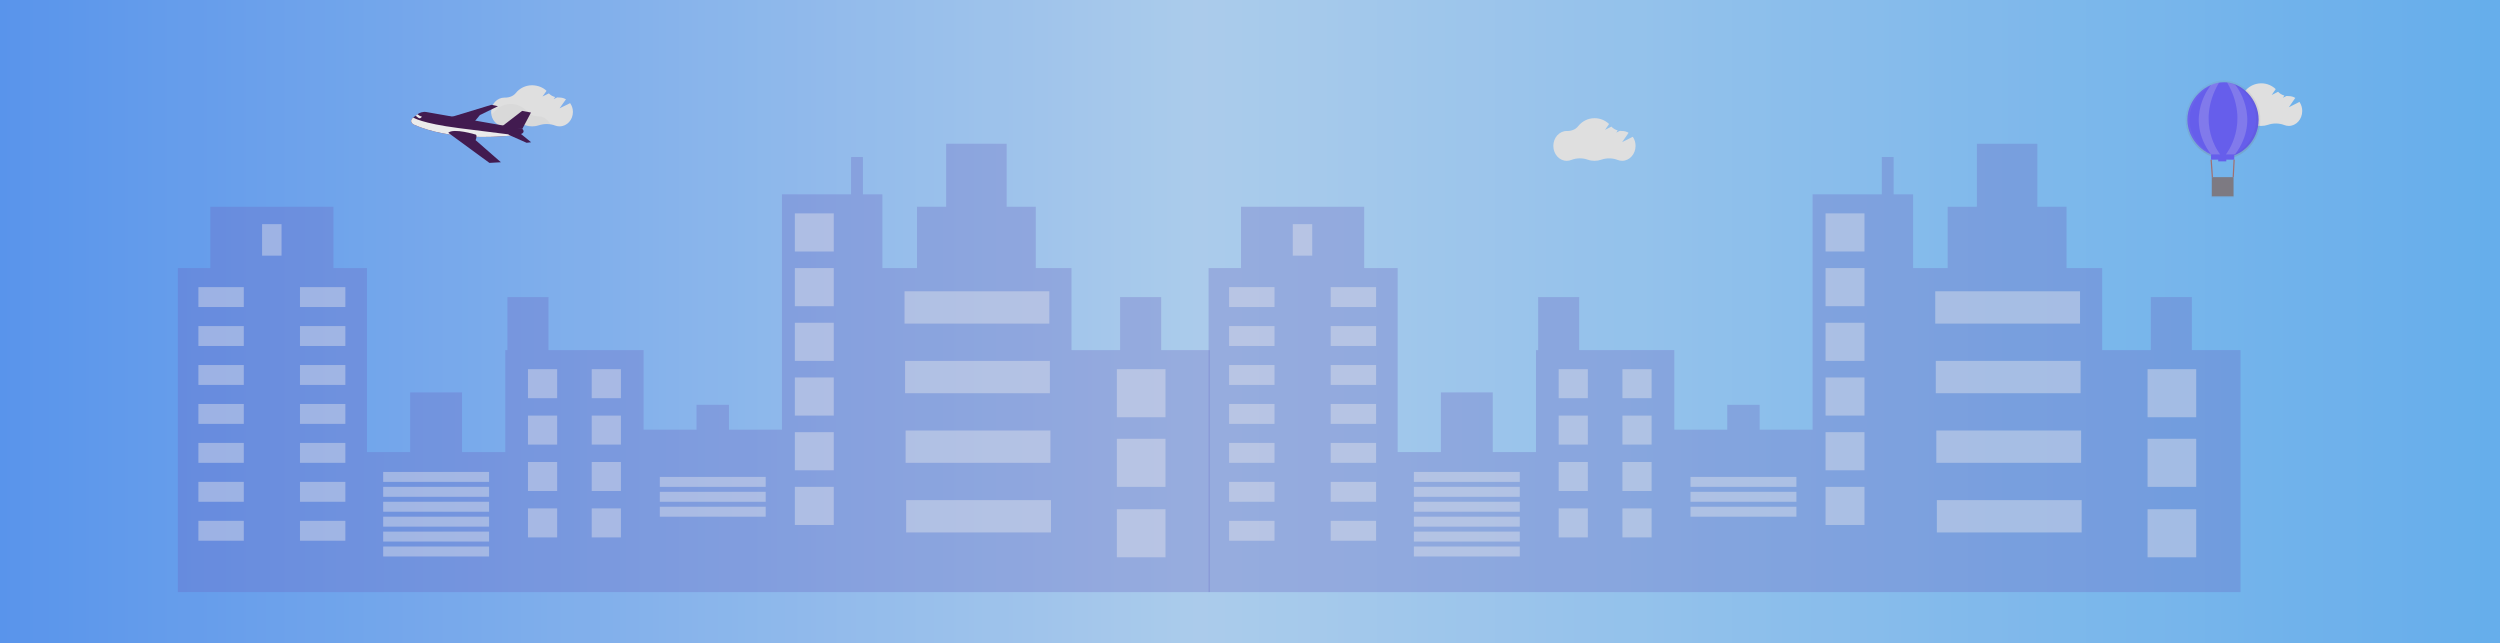 <svg width="1026" height="264" viewBox="0 0 1026 264" fill="none" xmlns="http://www.w3.org/2000/svg">
<rect x="0" y="0" width="1026" height="264" fill="#333333" stroke="none"/>
<g opacity="0.9">
<rect width="1026" height="264" fill="url(#paint0_linear)"/>
<path d="M670.101 56.135L665.728 58.335L668.377 54.505C667.627 54.029 666.699 53.766 665.739 53.756H665.669C665.366 53.761 665.063 53.743 664.764 53.702L663.284 54.449L663.917 53.532C662.869 53.24 661.964 52.692 661.33 51.967L658.684 53.309L660.354 50.889C658.808 49.412 656.721 48.506 654.424 48.506C651.671 48.506 649.219 49.807 647.636 51.838C647.167 52.446 646.503 52.944 645.713 53.282C644.922 53.619 644.034 53.785 643.137 53.761H642.991C639.951 53.761 637.488 56.499 637.488 59.88C637.488 63.261 639.951 66 642.991 66C643.659 65.998 644.316 65.867 644.906 65.618C645.941 65.218 647.072 65.002 648.222 64.985C649.372 64.967 650.513 65.148 651.567 65.515C652.458 65.831 653.423 65.994 654.399 65.994C655.374 65.994 656.339 65.831 657.23 65.515C658.275 65.155 659.405 64.977 660.544 64.995C661.683 65.012 662.803 65.224 663.83 65.615C664.416 65.859 665.067 65.987 665.728 65.989C668.768 65.989 671.231 63.25 671.231 59.869C671.253 58.569 670.864 57.285 670.101 56.135Z" fill="#F2F2F2"/>
<path d="M233.984 42.328L229.634 44.452L232.272 40.758C231.526 40.296 230.601 40.04 229.645 40.031H229.577C229.275 40.034 228.972 40.016 228.674 39.979L227.203 40.697L227.832 39.832C226.788 39.551 225.887 39.022 225.255 38.323L222.623 39.62L224.307 37.289C223.607 36.591 222.713 36.023 221.692 35.624C220.67 35.226 219.546 35.009 218.402 34.988C215.663 34.988 213.221 36.242 211.666 38.202C211.198 38.79 210.536 39.272 209.747 39.598C208.958 39.924 208.071 40.082 207.176 40.057H207.03C204.005 40.057 201.552 42.704 201.552 45.966C201.552 49.227 204.005 51.87 207.03 51.87C207.695 51.868 208.35 51.742 208.938 51.502C209.969 51.115 211.096 50.906 212.242 50.889C213.387 50.872 214.524 51.047 215.573 51.403C216.456 51.705 217.413 51.861 218.379 51.861C219.346 51.861 220.302 51.705 221.186 51.403C222.227 51.055 223.352 50.883 224.486 50.901C225.621 50.918 226.737 51.123 227.759 51.502C228.342 51.734 228.988 51.858 229.645 51.861C232.67 51.861 235.123 49.218 235.123 45.957C235.144 44.693 234.752 43.445 233.984 42.328V42.328Z" fill="#F2F2F2"/>
<path opacity="0.03" d="M225.794 50.97C224.212 50.736 222.576 50.874 221.096 51.364C220.212 51.664 219.256 51.821 218.29 51.822C217.322 51.819 216.365 51.658 215.483 51.351C214.433 50.997 213.297 50.823 212.151 50.841C211.006 50.859 209.879 51.068 208.849 51.454C208.263 51.694 207.609 51.82 206.946 51.822C204.257 51.822 202.018 49.733 201.552 46.982C202.088 46.679 202.545 46.3 202.899 45.866C204.471 43.907 206.912 42.652 209.634 42.652C212.357 42.652 214.787 43.894 216.37 45.827C216.839 46.412 217.497 46.893 218.279 47.224C219.06 47.556 219.94 47.725 220.832 47.717H220.905C223.021 47.717 224.891 49.041 225.794 50.97Z" fill="black"/>
<path d="M943.701 41.822L939.328 44.022L941.977 40.192C941.227 39.716 940.299 39.452 939.339 39.443H939.269C938.966 39.447 938.663 39.429 938.364 39.389L936.885 40.136L937.517 39.219C936.469 38.927 935.564 38.379 934.93 37.654L932.284 38.995L933.954 36.576C932.408 35.098 930.321 34.193 928.024 34.193C925.271 34.193 922.819 35.494 921.236 37.524C920.767 38.132 920.103 38.63 919.313 38.968C918.522 39.306 917.634 39.471 916.737 39.447H916.591C913.551 39.447 911.088 42.186 911.088 45.567C911.088 48.948 913.551 51.687 916.591 51.687C917.259 51.685 917.916 51.554 918.506 51.304C919.541 50.905 920.672 50.689 921.822 50.672C922.972 50.654 924.114 50.835 925.167 51.202C926.058 51.518 927.023 51.681 927.999 51.681C928.975 51.681 929.939 51.518 930.83 51.202C931.875 50.841 933.005 50.664 934.144 50.681C935.283 50.699 936.403 50.91 937.43 51.302C938.016 51.545 938.667 51.673 939.328 51.675C942.368 51.675 944.831 48.937 944.831 45.556C944.853 44.255 944.464 42.972 943.701 41.822Z" fill="#F2F2F2"/>
<path d="M213.887 54.978C213.373 55.184 212.472 55.352 211.428 55.488C208.591 55.858 204.703 55.989 204.703 55.989C204.703 55.989 184.717 57.788 169.737 51.096C169.737 51.096 167.558 49.856 169.579 48.188C169.891 47.938 170.222 47.719 170.568 47.533L170.593 47.506C170.823 47.275 171.071 47.068 171.335 46.885C172.111 46.34 173.422 45.695 175.017 45.987L214.359 52.894C214.359 52.894 215.796 54.212 213.887 54.978Z" fill="#441853"/>
<path d="M206.048 51.848L214.284 45.505L217.914 46.186L214.36 52.894C214.36 52.894 206.142 52.966 206.048 51.848Z" fill="#441853"/>
<path d="M185.312 47.994L201.718 43L204.362 43.6L196.952 47.219L194.636 50.031L185.312 47.994Z" fill="#441853"/>
<path d="M211.428 55.488C208.591 55.858 204.703 55.989 204.703 55.989C204.703 55.989 184.717 57.788 169.737 51.096C169.737 51.096 167.558 49.856 169.579 48.188L169.586 48.218C169.586 48.218 172.818 50.59 188.262 52.569L211.428 55.488Z" fill="white"/>
<path d="M208.791 55.351L216.126 58.602L217.968 58.38L213.581 54.801C213.581 54.801 208.275 53.572 208.791 55.351Z" fill="#441853"/>
<path d="M172.246 48.566C171.896 48.572 171.094 47.935 170.596 47.506C170.826 47.275 171.074 47.068 171.338 46.885C171.74 47.22 172.455 47.761 172.853 47.74C173.427 47.715 172.773 48.555 172.246 48.566Z" fill="white"/>
<path d="M205.567 66.588L200.858 66.855L187.618 57.165L185.16 55.365L183.966 54.491C186.206 52.438 195.344 55.27 195.344 55.27C195.519 55.43 195.575 55.696 195.567 55.99C195.552 56.541 195.313 57.188 195.221 57.421C195.199 57.478 195.186 57.508 195.186 57.508L205.567 66.588Z" fill="#441853"/>
<path opacity="0.3" d="M899.544 143.688V121.921H882.693V143.688H862.738V110.017H848.104V84.848H836.13V59H811.297V84.848H799.324V110.017H785.133V79.747H777.151V64.442H772.273V79.747H743.892V176.338H722.162V166.135H708.859V176.338H687.129V143.688H648.105V121.921H631.254V143.688H630.367V185.521H612.629V161.033H591.343V185.521H573.605V110.017H559.858V84.848H509.304V110.017H496V243H573.605H630.367H687.129H743.892H785.133H862.738H919.5V143.688H899.544Z" fill="#6F69D1"/>
<path opacity="0.4" d="M523.051 117.839H504.426V126.002H523.051V117.839Z" fill="white"/>
<path opacity="0.4" d="M546.111 126.002H564.736V117.839H546.111V126.002Z" fill="white"/>
<path opacity="0.4" d="M523.051 133.824H504.426V141.987H523.051V133.824Z" fill="white"/>
<path opacity="0.4" d="M546.111 141.987H564.736V133.824H546.111V141.987Z" fill="white"/>
<path opacity="0.4" d="M523.051 149.81H504.426V157.972H523.051V149.81Z" fill="white"/>
<path opacity="0.4" d="M546.111 157.972H564.736V149.81H546.111V157.972Z" fill="white"/>
<path opacity="0.4" d="M523.051 165.795H504.426V173.957H523.051V165.795Z" fill="white"/>
<path opacity="0.4" d="M546.111 173.957H564.736V165.795H546.111V173.957Z" fill="white"/>
<path opacity="0.4" d="M523.051 181.78H504.426V189.943H523.051V181.78Z" fill="white"/>
<path opacity="0.4" d="M546.111 189.943H564.736V181.78H546.111V189.943Z" fill="white"/>
<path opacity="0.4" d="M523.051 197.765H504.426V205.928H523.051V197.765Z" fill="white"/>
<path opacity="0.4" d="M546.111 205.928H564.736V197.765H546.111V205.928Z" fill="white"/>
<path opacity="0.4" d="M523.051 213.75H504.426V221.913H523.051V213.75Z" fill="white"/>
<path opacity="0.4" d="M546.111 221.913H564.736V213.75H546.111V221.913Z" fill="white"/>
<path opacity="0.4" d="M623.715 193.684H580.256V197.765H623.715V193.684Z" fill="white"/>
<path opacity="0.4" d="M623.715 199.806H580.256V203.887H623.715V199.806Z" fill="white"/>
<path opacity="0.4" d="M623.715 205.928H580.256V210.009H623.715V205.928Z" fill="white"/>
<path opacity="0.4" d="M737.24 195.725H693.781V199.806H737.24V195.725Z" fill="white"/>
<path opacity="0.4" d="M737.24 201.847H693.781V205.928H737.24V201.847Z" fill="white"/>
<path opacity="0.4" d="M737.24 207.969H693.781V212.05H737.24V207.969Z" fill="white"/>
<path opacity="0.4" d="M623.715 212.05H580.256V216.131H623.715V212.05Z" fill="white"/>
<path opacity="0.4" d="M623.715 218.172H580.256V222.253H623.715V218.172Z" fill="white"/>
<path opacity="0.4" d="M623.715 224.294H580.256V228.375H623.715V224.294Z" fill="white"/>
<path opacity="0.4" d="M651.653 151.51H639.68V163.414H651.653V151.51Z" fill="white"/>
<path opacity="0.4" d="M665.844 163.414H677.817V151.51H665.844V163.414Z" fill="white"/>
<path opacity="0.4" d="M651.653 170.556H639.68V182.46H651.653V170.556Z" fill="white"/>
<path opacity="0.4" d="M665.844 182.46H677.817V170.556H665.844V182.46Z" fill="white"/>
<path opacity="0.4" d="M651.653 189.603H639.68V201.506H651.653V189.603Z" fill="white"/>
<path opacity="0.4" d="M665.844 201.507H677.817V189.603H665.844V201.507Z" fill="white"/>
<path opacity="0.4" d="M651.653 208.649H639.68V220.553H651.653V208.649Z" fill="white"/>
<path opacity="0.4" d="M665.844 220.553H677.817V208.649H665.844V220.553Z" fill="white"/>
<path opacity="0.4" d="M765.177 87.569H749.213V103.214H765.177V87.569Z" fill="white"/>
<path opacity="0.4" d="M765.177 110.017H749.213V125.662H765.177V110.017Z" fill="white"/>
<path opacity="0.4" d="M765.177 132.464H749.213V148.109H765.177V132.464Z" fill="white"/>
<path opacity="0.4" d="M765.177 154.911H749.213V170.556H765.177V154.911Z" fill="white"/>
<path opacity="0.4" d="M765.177 177.359H749.213V193.004H765.177V177.359Z" fill="white"/>
<path opacity="0.4" d="M765.177 199.806H749.213V215.451H765.177V199.806Z" fill="white"/>
<path opacity="0.4" d="M853.647 119.54H794.224V132.804H853.647V119.54Z" fill="white"/>
<path opacity="0.4" d="M853.868 148.109H794.445V161.373H853.868V148.109Z" fill="white"/>
<path opacity="0.4" d="M854.09 176.678H794.667V189.943H854.09V176.678Z" fill="white"/>
<path opacity="0.4" d="M854.312 205.248H794.889V218.512H854.312V205.248Z" fill="white"/>
<path opacity="0.4" d="M538.543 91.991H530.561V104.915H538.543V91.991Z" fill="white"/>
<path opacity="0.4" d="M901.32 151.51H881.364V171.237H901.32V151.51Z" fill="white"/>
<path opacity="0.4" d="M901.32 180.079H881.364V199.806H901.32V180.079Z" fill="white"/>
<path opacity="0.4" d="M901.32 208.989H881.364V228.715H901.32V208.989Z" fill="white"/>
<path opacity="0.3" d="M476.544 143.688V121.921H459.693V143.688H439.738V110.017H425.104V84.848H413.13V59H388.297V84.848H376.324V110.017H362.133V79.747H354.151V64.442H349.273V79.747H320.892V176.338H299.162V166.135H285.859V176.338H264.129V143.688H225.105V121.921H208.254V143.688H207.367V185.521H189.629V161.033H168.343V185.521H150.605V110.017H136.858V84.848H86.304V110.017H73V243H150.605H207.367H264.129H320.892H362.133H439.738H496.5V143.688H476.544Z" fill="#6F69D1"/>
<path opacity="0.4" d="M100.051 117.839H81.426V126.002H100.051V117.839Z" fill="white"/>
<path opacity="0.4" d="M123.111 126.002H141.736V117.839H123.111V126.002Z" fill="white"/>
<path opacity="0.4" d="M100.051 133.824H81.426V141.987H100.051V133.824Z" fill="white"/>
<path opacity="0.4" d="M123.111 141.987H141.736V133.824H123.111V141.987Z" fill="white"/>
<path opacity="0.4" d="M100.051 149.81H81.426V157.972H100.051V149.81Z" fill="white"/>
<path opacity="0.4" d="M123.111 157.972H141.736V149.81H123.111V157.972Z" fill="white"/>
<path opacity="0.4" d="M100.051 165.795H81.426V173.957H100.051V165.795Z" fill="white"/>
<path opacity="0.4" d="M123.111 173.957H141.736V165.795H123.111V173.957Z" fill="white"/>
<path opacity="0.4" d="M100.051 181.78H81.426V189.943H100.051V181.78Z" fill="white"/>
<path opacity="0.4" d="M123.111 189.943H141.736V181.78H123.111V189.943Z" fill="white"/>
<path opacity="0.4" d="M100.051 197.765H81.426V205.928H100.051V197.765Z" fill="white"/>
<path opacity="0.4" d="M123.111 205.928H141.736V197.765H123.111V205.928Z" fill="white"/>
<path opacity="0.4" d="M100.051 213.75H81.426V221.913H100.051V213.75Z" fill="white"/>
<path opacity="0.4" d="M123.111 221.913H141.736V213.75H123.111V221.913Z" fill="white"/>
<path opacity="0.4" d="M200.715 193.684H157.256V197.765H200.715V193.684Z" fill="white"/>
<path opacity="0.4" d="M200.715 199.806H157.256V203.887H200.715V199.806Z" fill="white"/>
<path opacity="0.4" d="M200.715 205.928H157.256V210.009H200.715V205.928Z" fill="white"/>
<path opacity="0.4" d="M314.24 195.725H270.781V199.806H314.24V195.725Z" fill="white"/>
<path opacity="0.4" d="M314.24 201.847H270.781V205.928H314.24V201.847Z" fill="white"/>
<path opacity="0.4" d="M314.24 207.969H270.781V212.05H314.24V207.969Z" fill="white"/>
<path opacity="0.4" d="M200.715 212.05H157.256V216.131H200.715V212.05Z" fill="white"/>
<path opacity="0.4" d="M200.715 218.172H157.256V222.253H200.715V218.172Z" fill="white"/>
<path opacity="0.4" d="M200.715 224.294H157.256V228.375H200.715V224.294Z" fill="white"/>
<path opacity="0.4" d="M228.653 151.51H216.68V163.414H228.653V151.51Z" fill="white"/>
<path opacity="0.4" d="M242.844 163.414H254.817V151.51H242.844V163.414Z" fill="white"/>
<path opacity="0.4" d="M228.653 170.556H216.68V182.46H228.653V170.556Z" fill="white"/>
<path opacity="0.4" d="M242.844 182.46H254.817V170.556H242.844V182.46Z" fill="white"/>
<path opacity="0.4" d="M228.653 189.603H216.68V201.506H228.653V189.603Z" fill="white"/>
<path opacity="0.4" d="M242.844 201.507H254.817V189.603H242.844V201.507Z" fill="white"/>
<path opacity="0.4" d="M228.653 208.649H216.68V220.553H228.653V208.649Z" fill="white"/>
<path opacity="0.4" d="M242.844 220.553H254.817V208.649H242.844V220.553Z" fill="white"/>
<path opacity="0.4" d="M342.177 87.569H326.213V103.214H342.177V87.569Z" fill="white"/>
<path opacity="0.4" d="M342.177 110.017H326.213V125.662H342.177V110.017Z" fill="white"/>
<path opacity="0.4" d="M342.177 132.464H326.213V148.109H342.177V132.464Z" fill="white"/>
<path opacity="0.4" d="M342.177 154.911H326.213V170.556H342.177V154.911Z" fill="white"/>
<path opacity="0.4" d="M342.177 177.359H326.213V193.004H342.177V177.359Z" fill="white"/>
<path opacity="0.4" d="M342.177 199.806H326.213V215.451H342.177V199.806Z" fill="white"/>
<path opacity="0.4" d="M430.647 119.54H371.224V132.804H430.647V119.54Z" fill="white"/>
<path opacity="0.4" d="M430.868 148.109H371.445V161.373H430.868V148.109Z" fill="white"/>
<path opacity="0.4" d="M431.09 176.678H371.667V189.943H431.09V176.678Z" fill="white"/>
<path opacity="0.4" d="M431.312 205.248H371.889V218.512H431.312V205.248Z" fill="white"/>
<path opacity="0.4" d="M115.543 91.991H107.561V104.915H115.543V91.991Z" fill="white"/>
<path opacity="0.4" d="M478.319 151.51H458.364V171.237H478.319V151.51Z" fill="white"/>
<path opacity="0.4" d="M478.319 180.079H458.364V199.806H478.319V180.079Z" fill="white"/>
<path opacity="0.4" d="M478.319 208.989H458.364V228.715H478.319V208.989Z" fill="white"/>
<path d="M927.66 49.126C927.66 58.032 920.396 65.251 912.662 65.251C904.927 65.251 897 58.032 897 49.126C897 40.219 904.927 33 912.662 33C920.396 33 927.66 40.22 927.66 49.126Z" fill="url(#paint1_linear)"/>
<path d="M926.942 49.126C926.942 57.615 920.018 64.496 912.646 64.496C905.273 64.496 897.718 57.615 897.718 49.126C897.718 40.636 905.274 33.755 912.646 33.755C920.019 33.755 926.942 40.639 926.942 49.126Z" fill="#6C63FF"/>
<path d="M916.837 72.706H907.464V81H916.837V72.706Z" fill="url(#paint2_linear)"/>
<path d="M916.624 72.706H907.742V80.569H916.624V72.706Z" fill="#85828B"/>
<path d="M916.514 72.706L916.885 65.521" stroke="#AD7676" stroke-width="0.5" stroke-miterlimit="10"/>
<path d="M907.961 72.706L907.459 65.521" stroke="#AD7676" stroke-width="0.5" stroke-miterlimit="10"/>
<path d="M913.673 65.036H910.356V66.222H913.673V65.036Z" fill="#6C63FF"/>
<g opacity="0.2">
<path opacity="0.2" d="M912.646 33.701C912.47 33.701 912.295 33.706 912.119 33.714C919.291 34.031 925.889 40.783 925.889 49.072C925.889 57.361 919.291 64.113 912.119 64.43C912.295 64.438 912.471 64.443 912.646 64.443C920.018 64.443 926.943 57.561 926.943 49.072C926.943 40.583 920.018 33.701 912.646 33.701Z" fill="black"/>
</g>
<g opacity="0.2">
<path opacity="0.2" d="M898.56 49.126C898.56 40.758 905.901 33.952 913.172 33.759C913.067 33.759 912.961 33.755 912.856 33.755C905.484 33.755 897.928 40.639 897.928 49.126C897.928 57.612 905.484 64.496 912.856 64.496C912.961 64.496 913.067 64.496 913.172 64.492C905.902 64.297 898.56 57.494 898.56 49.126Z" fill="white"/>
</g>
<path d="M916.938 62.339H907.407V65.521H916.938V62.339Z" fill="#6C63FF"/>
<path opacity="0.2" d="M907.406 34.874C907.406 34.874 896.086 48.128 907.406 63.378L911.145 63.365C911.145 63.365 900.824 50.766 910.671 33.918L908.829 34.348L907.406 34.874Z" fill="white"/>
<path opacity="0.2" d="M917.253 34.672C917.253 34.672 928.574 48.126 917.253 63.377L913.515 63.364C913.515 63.364 923.835 50.658 913.988 33.809L915.83 34.186L917.253 34.672Z" fill="white"/>
</g>
<defs>
<linearGradient id="paint0_linear" x1="0" y1="132" x2="1026" y2="132" gradientUnits="userSpaceOnUse">
<stop stop-color="#5D9FFF"/>
<stop offset="0.48" stop-color="#B8DCFF"/>
<stop offset="1" stop-color="#6BBBFF"/>
</linearGradient>
<linearGradient id="paint1_linear" x1="912.33" y1="65.252" x2="912.33" y2="33" gradientUnits="userSpaceOnUse">
<stop stop-color="#808080" stop-opacity="0.25"/>
<stop offset="0.54" stop-color="#808080" stop-opacity="0.12"/>
<stop offset="1" stop-color="#808080" stop-opacity="0.1"/>
</linearGradient>
<linearGradient id="paint2_linear" x1="7702.76" y1="7188.93" x2="7702.76" y2="5982.24" gradientUnits="userSpaceOnUse">
<stop stop-color="#808080" stop-opacity="0.25"/>
<stop offset="0.54" stop-color="#808080" stop-opacity="0.12"/>
<stop offset="1" stop-color="#808080" stop-opacity="0.1"/>
</linearGradient>
</defs>
</svg>
